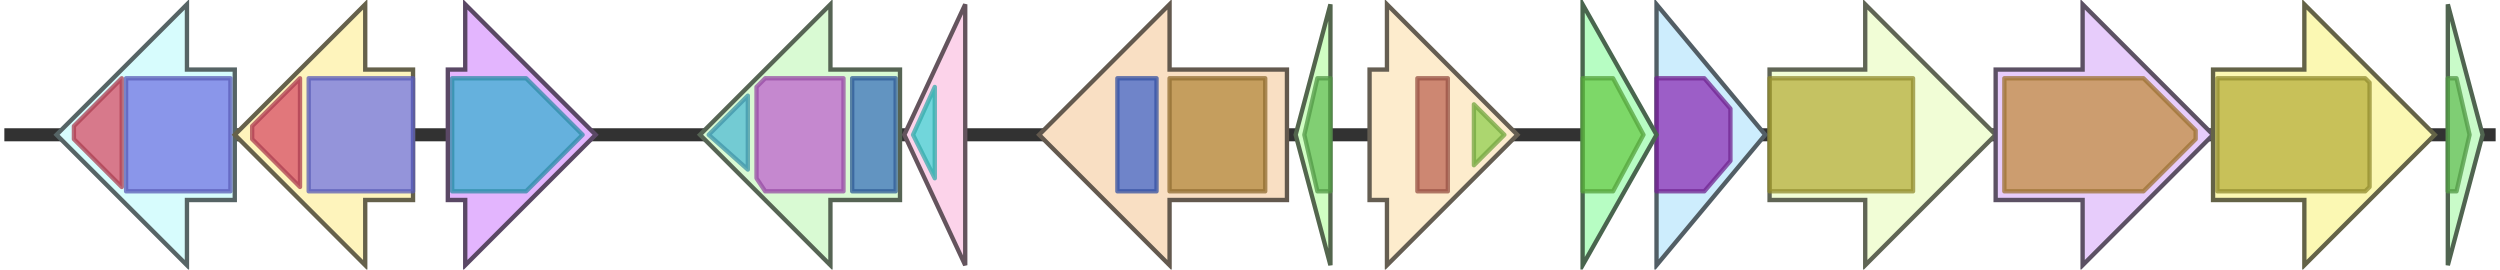 <svg version="1.1" baseProfile="full" xmlns="http://www.w3.org/2000/svg" width="575" height="62">
	<line x1="1" y1="31" x2="574" y2="31" style="stroke:rgb(50,50,50); stroke-width:3 "/>
	<g>
		<title>zhuJ</title>
		<polygon class="zhuJ" points="381,16 381,16 381,1 406,31 381,61 381,46 381,46" fill="rgb(205,237,253)" fill-opacity="1.0" stroke="rgb(82,94,101)" stroke-width="1" />
		<g>
			<title>PF04199</title>
			<polygon class="PF04199" points="381,18 392,18 398,25 398,37 392,44 381,44" stroke-linejoin="round" width="17" height="26" fill="rgb(140,47,181)" stroke="rgb(112,37,144)" stroke-width="1" opacity="0.75" />
		</g>
	</g>
	<g>
		<title>zhuK</title>
		<polygon class="zhuK" points="407,16 429,16 429,1 459,31 429,61 429,46 407,46" fill="rgb(241,253,214)" fill-opacity="1.0" stroke="rgb(96,101,85)" stroke-width="1" />
		<g>
			<title>PF01494</title>
			<rect class="PF01494" x="407" y="18" stroke-linejoin="round" width="33" height="26" fill="rgb(182,175,59)" stroke="rgb(145,140,47)" stroke-width="1" opacity="0.75" />
		</g>
	</g>
	<g>
		<title>zhuL</title>
		<polygon class="zhuL" points="459,16 479,16 479,1 509,31 479,61 479,46 459,46" fill="rgb(231,204,251)" fill-opacity="1.0" stroke="rgb(92,81,100)" stroke-width="1" />
		<g>
			<title>PF01425</title>
			<polygon class="PF01425" points="461,18 493,18 505,30 505,32 493,44 461,44" stroke-linejoin="round" width="44" height="26" fill="rgb(195,142,64)" stroke="rgb(156,113,51)" stroke-width="1" opacity="0.75" />
		</g>
	</g>
	<g>
		<title>zhuM</title>
		<polygon class="zhuM" points="509,16 530,16 530,1 560,31 530,61 530,46 509,46" fill="rgb(251,248,179)" fill-opacity="1.0" stroke="rgb(100,99,71)" stroke-width="1" />
		<g>
			<title>PF01494</title>
			<polygon class="PF01494" points="510,18 544,18 545,19 545,43 544,44 510,44" stroke-linejoin="round" width="35" height="26" fill="rgb(182,175,59)" stroke="rgb(145,140,47)" stroke-width="1" opacity="0.75" />
		</g>
	</g>
	<g>
		<title>zhuN</title>
		<polygon class="zhuN" points="563,16 563,16 563,1 571,31 563,61 563,46 563,46" fill="rgb(201,251,201)" fill-opacity="1.0" stroke="rgb(80,100,80)" stroke-width="1" />
		<g>
			<title>PF00550</title>
			<polygon class="PF00550" points="563,18 565,18 568,31 565,44 563,44" stroke-linejoin="round" width="7" height="26" fill="rgb(103,191,88)" stroke="rgb(82,152,70)" stroke-width="1" opacity="0.75" />
		</g>
	</g>
	<g>
		<title>zhuA</title>
		<polygon class="zhuA" points="54,16 43,16 43,1 13,31 43,61 43,46 54,46" fill="rgb(215,252,253)" fill-opacity="1.0" stroke="rgb(86,100,101)" stroke-width="1" />
		<g>
			<title>PF02801</title>
			<polygon class="PF02801" points="17,29 28,18 28,43 17,32" stroke-linejoin="round" width="11" height="26" fill="rgb(215,78,102)" stroke="rgb(172,62,81)" stroke-width="1" opacity="0.75" />
		</g>
		<g>
			<title>PF00109</title>
			<rect class="PF00109" x="29" y="18" stroke-linejoin="round" width="24" height="26" fill="rgb(112,116,228)" stroke="rgb(89,92,182)" stroke-width="1" opacity="0.75" />
		</g>
	</g>
	<g>
		<title>zhuB</title>
		<polygon class="zhuB" points="95,16 84,16 84,1 54,31 84,61 84,46 95,46" fill="rgb(254,244,188)" fill-opacity="1.0" stroke="rgb(101,97,75)" stroke-width="1" />
		<g>
			<title>PF02801</title>
			<polygon class="PF02801" points="58,29 69,18 69,43 58,32" stroke-linejoin="round" width="11" height="26" fill="rgb(215,78,102)" stroke="rgb(172,62,81)" stroke-width="1" opacity="0.75" />
		</g>
		<g>
			<title>PF00109</title>
			<rect class="PF00109" x="71" y="18" stroke-linejoin="round" width="24" height="26" fill="rgb(112,116,228)" stroke="rgb(89,92,182)" stroke-width="1" opacity="0.75" />
		</g>
	</g>
	<g>
		<title>zhuC</title>
		<polygon class="zhuC" points="103,16 107,16 107,1 137,31 107,61 107,46 103,46" fill="rgb(227,181,254)" fill-opacity="1.0" stroke="rgb(90,72,101)" stroke-width="1" />
		<g>
			<title>PF00698</title>
			<polygon class="PF00698" points="104,18 121,18 134,31 121,44 104,44" stroke-linejoin="round" width="32" height="26" fill="rgb(59,176,209)" stroke="rgb(47,140,167)" stroke-width="1" opacity="0.75" />
		</g>
	</g>
	<g>
		<title>zhuD</title>
		<polygon class="zhuD" points="207,16 191,16 191,1 161,31 191,61 191,46 207,46" fill="rgb(217,250,211)" fill-opacity="1.0" stroke="rgb(86,100,84)" stroke-width="1" />
		<g>
			<title>PF02785</title>
			<polygon class="PF02785" points="163,31 172,22 172,39" stroke-linejoin="round" width="10" height="26" fill="rgb(82,186,211)" stroke="rgb(65,148,168)" stroke-width="1" opacity="0.75" />
		</g>
		<g>
			<title>PF02786</title>
			<polygon class="PF02786" points="174,20 176,18 194,18 194,44 176,44 174,41" stroke-linejoin="round" width="20" height="26" fill="rgb(190,97,205)" stroke="rgb(151,77,164)" stroke-width="1" opacity="0.75" />
		</g>
		<g>
			<title>PF00289</title>
			<rect class="PF00289" x="196" y="18" stroke-linejoin="round" width="10" height="26" fill="rgb(59,114,187)" stroke="rgb(47,91,149)" stroke-width="1" opacity="0.75" />
		</g>
	</g>
	<g>
		<title>zhuE</title>
		<polygon class="zhuE" points="222,16 222,16 222,1 208,31 222,61 222,46 222,46" fill="rgb(252,211,234)" fill-opacity="1.0" stroke="rgb(100,84,93)" stroke-width="1" />
		<g>
			<title>PF00364</title>
			<polygon class="PF00364" points="210,31 215,20 215,41" stroke-linejoin="round" width="7" height="26" fill="rgb(67,214,213)" stroke="rgb(53,171,170)" stroke-width="1" opacity="0.75" />
		</g>
	</g>
	<g>
		<title>zhuF</title>
		<polygon class="zhuF" points="296,16 269,16 269,1 239,31 269,61 269,46 296,46" fill="rgb(249,223,195)" fill-opacity="1.0" stroke="rgb(99,89,78)" stroke-width="1" />
		<g>
			<title>PF03255</title>
			<rect class="PF03255" x="257" y="18" stroke-linejoin="round" width="9" height="26" fill="rgb(66,101,203)" stroke="rgb(52,80,162)" stroke-width="1" opacity="0.75" />
		</g>
		<g>
			<title>PF01039</title>
			<rect class="PF01039" x="269" y="18" stroke-linejoin="round" width="22" height="26" fill="rgb(180,136,60)" stroke="rgb(144,108,48)" stroke-width="1" opacity="0.75" />
		</g>
	</g>
	<g>
		<title>zhuG</title>
		<polygon class="zhuG" points="306,16 306,16 306,1 298,31 306,61 306,46 306,46" fill="rgb(208,254,195)" fill-opacity="1.0" stroke="rgb(83,101,77)" stroke-width="1" />
		<g>
			<title>PF00550</title>
			<polygon class="PF00550" points="300,31 303,18 306,18 306,44 303,44" stroke-linejoin="round" width="7" height="26" fill="rgb(103,191,88)" stroke="rgb(82,152,70)" stroke-width="1" opacity="0.75" />
		</g>
	</g>
	<g>
		<title>zhuH</title>
		<polygon class="zhuH" points="315,16 319,16 319,1 349,31 319,61 319,46 315,46" fill="rgb(253,236,205)" fill-opacity="1.0" stroke="rgb(101,94,82)" stroke-width="1" />
		<g>
			<title>PF08545</title>
			<rect class="PF08545" x="326" y="18" stroke-linejoin="round" width="7" height="26" fill="rgb(189,102,84)" stroke="rgb(151,81,67)" stroke-width="1" opacity="0.75" />
		</g>
		<g>
			<title>PF08541</title>
			<polygon class="PF08541" points="339,24 346,31 339,38" stroke-linejoin="round" width="9" height="26" fill="rgb(146,207,81)" stroke="rgb(116,165,64)" stroke-width="1" opacity="0.75" />
		</g>
	</g>
	<g>
		<title>zhuI</title>
		<polygon class="zhuI" points="364,16 364,16 364,1 381,31 364,61 364,46 364,46" fill="rgb(183,253,195)" fill-opacity="1.0" stroke="rgb(73,101,78)" stroke-width="1" />
		<g>
			<title>PF10604</title>
			<polygon class="PF10604" points="364,18 371,18 378,31 371,44 364,44" stroke-linejoin="round" width="15" height="26" fill="rgb(105,204,74)" stroke="rgb(84,163,59)" stroke-width="1" opacity="0.75" />
		</g>
	</g>
</svg>
